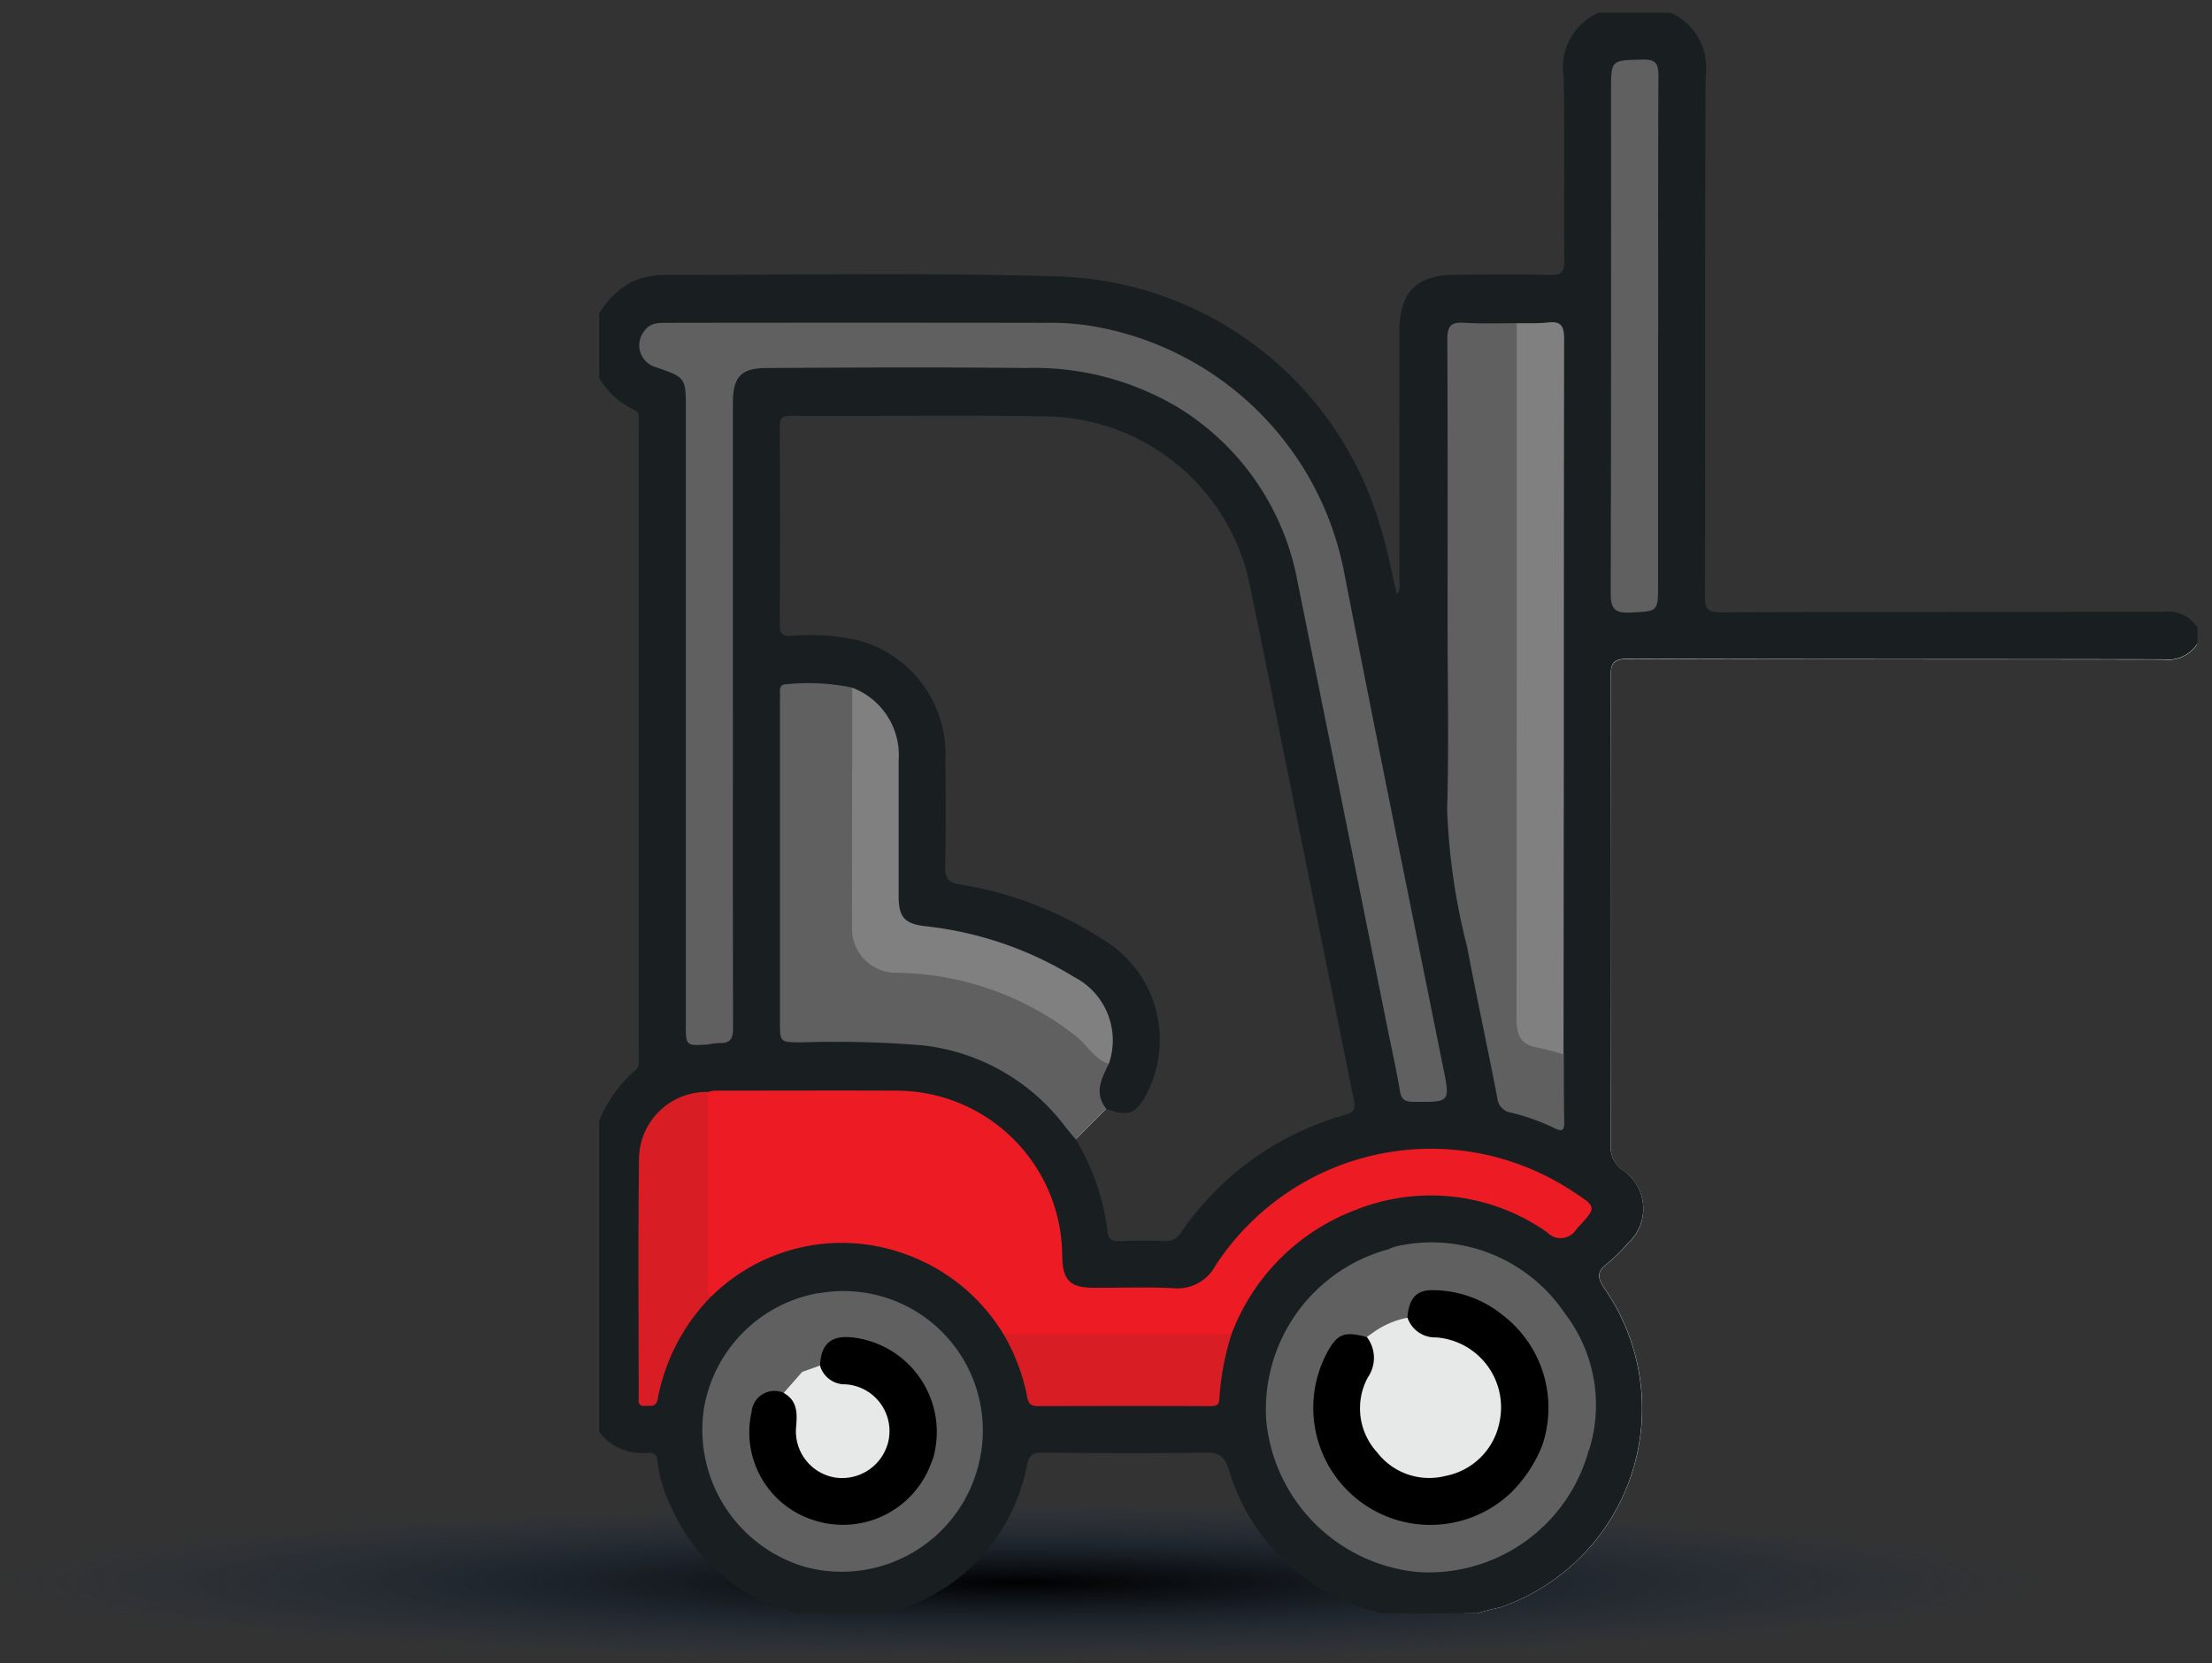 <svg id="MASAHA-Services-Rent-MaterialHandling-Icon" xmlns="http://www.w3.org/2000/svg" xmlns:xlink="http://www.w3.org/1999/xlink" width="120.51" height="90.598" viewBox="0 0 120.51 90.598">
  <rect x="0" y="0" width="120.51" height="90.598" fill="#333333" stroke="none"/>
  <defs>
    <radialGradient id="radial-gradient" cx="0.5" cy="0.5" r="0.5" gradientUnits="objectBoundingBox">
      <stop offset="0"/>
      <stop offset="1" stop-color="#19304c" stop-opacity="0"/>
    </radialGradient>
    <clipPath id="clip-path">
      <rect id="Rectangle_51393" data-name="Rectangle 51393" width="87.869" height="87.87" fill="none"/>
    </clipPath>
  </defs>
  <ellipse id="Ellipse_27" data-name="Ellipse 27" cx="55.568" cy="4.395" rx="55.568" ry="4.395" transform="translate(0 81.809)" fill="url(#radial-gradient)"/>
  <g id="Group_52949" data-name="Group 52949" transform="translate(32.641)" style="isolation: isolate">
    <g id="Group_52950" data-name="Group 52950" transform="translate(0 0)">
      <g id="Group_52949-2" data-name="Group 52949" clip-path="url(#clip-path)">
        <path id="Path_38669" data-name="Path 38669" d="M27.294,73.352a13.161,13.161,0,0,1,2.156-.643,11.459,11.459,0,0,0,5.713-17.343c-.383-.567-.482-.928.12-1.377a9.152,9.152,0,0,0,1.155-1.134,2.519,2.519,0,0,0-.281-3.93,1.559,1.559,0,0,1-.682-1.413q.034-12.721,0-25.442c0-.786.13-1.027.985-1.023,9.7.036,19.408.017,29.111.035a1.909,1.909,0,0,0,1.88-.867,6.533,6.533,0,0,1-3.864.6H36.773c-1.387.01-1.526.13-1.528,1.5v24.94a2.385,2.385,0,0,0,.841,1.946,2.306,2.306,0,0,1,.1,3.536c-.347.378-.7.746-1.082,1.091a1.1,1.1,0,0,0-.241,1.545.855.855,0,0,0,.087.106,11.289,11.289,0,0,1-1.882,14.851,11.237,11.237,0,0,1-4.91,2.5c-.323.083-.775.035-.867.52" transform="translate(19.635 14.842)" fill="#fefefe"/>
        <path id="Path_38670" data-name="Path 38670" d="M2.324,22.035A4.388,4.388,0,0,1,0,19.373v-1.71a4.749,4.749,0,0,1,2.081-2.551,4.22,4.22,0,0,1,1.894-.432c7.09,0,14.184-.13,21.269.075A18.876,18.876,0,0,1,42.933,28.272c.4,1.231.623,2.515.938,3.815.232-.314.128-.628.128-.916q.013-6.662,0-13.328c0-2.255.912-3.172,3.151-3.177,1.68,0,3.361-.031,5.04.016.623.017.806-.121.8-.779-.04-3.359.038-6.722-.043-10.081A3.238,3.238,0,0,1,54.854.4h3.93a3.278,3.278,0,0,1,1.908,3.423c-.05,9.453-.016,18.9-.043,28.364,0,.713.173.867.867.867,8.03-.029,16.061-.012,24.092-.029a1.909,1.909,0,0,1,1.88.867v.855a1.909,1.909,0,0,1-1.88.867c-9.7-.017-19.408,0-29.111-.035-.855,0-.987.238-.985,1.023q.047,12.721,0,25.442a1.559,1.559,0,0,0,.682,1.413,2.523,2.523,0,0,1,.274,3.942,9.047,9.047,0,0,1-1.155,1.136c-.6.447-.5.808-.12,1.377A11.458,11.458,0,0,1,49.48,87.258a13.162,13.162,0,0,0-2.156.643h-2.39a1.393,1.393,0,0,0-.793-.078h-.05a.158.158,0,0,0-.033-.071,11.3,11.3,0,0,1-9.349-8.019c-.253-.742-.532-.919-1.263-.909-2.948.045-5.914.031-8.869,0-.543,0-.763.1-.867.706a10.272,10.272,0,0,1-8.649,8.227.278.278,0,0,1,0,.054h-.094a1.374,1.374,0,0,0-.8.078H13.158c-.253-.163-.532-.066-.8-.08a.559.559,0,0,1-.076,0h-.016a.261.261,0,0,1,0-.052,9.979,9.979,0,0,1-7.821-5.749,7.692,7.692,0,0,1-.867-2.744c-.028-.312-.161-.461-.489-.432A2.939,2.939,0,0,1,0,76.963V62.1a7.372,7.372,0,0,1,2.372-4.1c.248-.194.187-.456.187-.7v-34.6c0-.236.1-.52-.236-.652M41.506,59.528Q39.672,50.462,37.845,41.4c-.642-3.175-1.266-6.354-1.93-9.525a11.5,11.5,0,0,0-11.4-9.492c-4.554-.078-9.112,0-13.668-.029-.5,0-.607.149-.6.621q.029,5.377,0,10.763c0,.5.16.609.626.6a12.4,12.4,0,0,1,3.481.2,6.417,6.417,0,0,1,4.918,6.542c.023,1.937.031,3.874-.012,5.808-.012.619.14.893.786.985a20.127,20.127,0,0,1,7.735,2.957,6.373,6.373,0,0,1,2.45,8.455c-.545,1.087-1.028,1.266-2.194.812l-1.661,1.674a12.715,12.715,0,0,1,1.734,5.029c.033.4.227.512.614.5.824-.028,1.651-.035,2.475,0a.957.957,0,0,0,.907-.467,16.113,16.113,0,0,1,8.966-6.417c.564-.163.52-.453.44-.867" transform="translate(-0.406 0.295)" fill="#191f21"/>
        <path id="Path_38671" data-name="Path 38671" d="M15.207,36.494l1.661-1.674a3.324,3.324,0,0,0-1.661,1.674" transform="translate(10.76 25.567)" fill="#fefefe"/>
        <path id="Path_38672" data-name="Path 38672" d="M6.6,31.381V14.55c0-1.452.409-1.939,1.847-1.948,4.7-.028,9.4-.052,14.1,0a15.313,15.313,0,0,1,8.3,2.144,14.1,14.1,0,0,1,6.514,9.483q2.453,12.13,4.889,24.262c.236,1.167.5,2.329.694,3.5.082.477.3.574.742.578,2.024.021,2,.04,1.589-1.984-1.8-8.921-3.616-17.839-5.357-26.772a16.834,16.834,0,0,0-13.95-13.527,14.343,14.343,0,0,0-2.378-.144q-10.252-.016-20.5,0c-.482,0-.969-.036-1.309.437a1.238,1.238,0,0,0,.64,1.982c1.616.565,1.616.565,1.616,2.286V48.341c0,1.172,0,1.176,1.152,1.11a5.854,5.854,0,0,1,.673-.087c.682.038.751-.335.749-.9-.017-5.7-.01-11.392-.01-17.088" transform="translate(0.686 7.442)" fill="#606060"/>
        <path id="Path_38673" data-name="Path 38673" d="M32.3,47.512a11.6,11.6,0,0,1,6.8-6.776,11.017,11.017,0,0,1,10.405,1.24,1,1,0,0,0,1.583-.173c1.124-1.214,1.155-1.186-.229-2.081a14.007,14.007,0,0,0-19.4,4.013l-.042.064a2.343,2.343,0,0,1-2.3,1.214c-1.448-.076-2.9-.01-4.355-.023-1.266-.01-1.654-.414-1.684-1.7a9.036,9.036,0,0,0-9.037-9.034h-.024c-3.3-.014-6.6,0-9.906,0a1.522,1.522,0,0,0-.328.075A1.549,1.549,0,0,0,3.5,35.457c0,2.957-.014,5.916,0,8.873,0,.416-.135.938.454,1.143a10.1,10.1,0,0,1,10.388-2.381,10.293,10.293,0,0,1,5.534,4.421,1.879,1.879,0,0,0,1.06.264H31.338a1.415,1.415,0,0,0,.968-.257" transform="translate(2.151 25.148)" fill="#ed1c24"/>
        <path id="Path_38674" data-name="Path 38674" d="M30.668,10.162c-.966,0-1.937.04-2.9-.024-.746-.049-.888.255-.884.931.024,5.175.014,10.352.014,15.527,0,3.356.075,6.713-.024,10.059a35.028,35.028,0,0,0,1.086,7.466c.52,2.756,1.12,5.492,1.648,8.245a.88.88,0,0,0,.732.791,11.879,11.879,0,0,1,2.4.855c.458.236.52.038.512-.369-.021-1.214-.017-2.445-.024-3.668a2.389,2.389,0,0,0-1.432-.694,1,1,0,0,1-.834-1.11c.014-.347,0-.683,0-1.025V11.706a2.179,2.179,0,0,0-.281-1.561" transform="translate(19.326 7.44)" fill="#606060"/>
        <path id="Path_38675" data-name="Path 38675" d="M5.914,22.2V39.89c0,1.127,0,1.126,1.167,1.127a58.387,58.387,0,0,1,6.564.16,11.272,11.272,0,0,1,7.847,4.481c.173.222.359.43.539.647l1.661-1.674c-.694-.867-.243-1.654.139-2.452A14.782,14.782,0,0,0,14.667,37.2a15.793,15.793,0,0,0-2.119-.22,2.257,2.257,0,0,1-2.454-2.53c-.012-3.84,0-7.679,0-11.519A1.734,1.734,0,0,0,9.863,21.7,11.786,11.786,0,0,0,6.3,21.511c-.493-.014-.376.413-.378.694" transform="translate(3.937 15.754)" fill="#606060"/>
        <path id="Path_38676" data-name="Path 38676" d="M29.067,10.173q0,18.951-.014,37.9c0,.943.26,1.41,1.174,1.561A14.045,14.045,0,0,1,31.614,50q.008-8.371.017-16.743,0-11.105.016-22.211c0-.694-.146-1-.884-.912-.562.064-1.136.033-1.7.043" transform="translate(20.926 7.429)" fill="#818080"/>
        <path id="Path_38677" data-name="Path 38677" d="M27.859,39.233a9.033,9.033,0,0,0-6.66,9.32,9.167,9.167,0,0,0,8.258,8.259,9.033,9.033,0,0,0,9.32-6.66c-.786-.694-1.68-.347-2.546-.271-.316.1-.394.385-.52.635a6.164,6.164,0,0,1-11.273-4.948c.532-1.316.838-1.5,2.234-1.427a.858.858,0,0,0,.467-.288,5.608,5.608,0,0,0,1.115-3.642,1.08,1.08,0,0,0-.39-.976" transform="translate(15.145 28.808)" fill="#606060"/>
        <path id="Path_38678" data-name="Path 38678" d="M34.6,16.838c0-4.7-.012-9.4.014-14.1,0-.656-.151-.886-.848-.867-1.734.036-1.734,0-1.734,1.686,0,9.114.012,18.227-.019,27.341,0,.845.173,1.139,1.068,1.091,1.511-.08,1.514-.021,1.514-1.561V16.838" transform="translate(23.097 1.375)" fill="#606060"/>
        <path id="Path_38679" data-name="Path 38679" d="M9.758,40.614a7.69,7.69,0,0,0-6.2,6.3,7.786,7.786,0,0,0,5.565,8.618A7.68,7.68,0,0,0,18.5,50.047c.049-.187.09-.375.125-.565a2.46,2.46,0,0,0-2.463-.147c-.347.163-.439.5-.588.8a4.892,4.892,0,0,1-9.309-1.361,3.426,3.426,0,0,1,.047-1.354c.224-.969.482-1.19,1.509-1.269a3.563,3.563,0,0,0,1.311-1.268,6.089,6.089,0,0,0,.982-2.676,1.836,1.836,0,0,0-.347-1.594" transform="translate(2.147 29.822)" fill="#606060"/>
        <path id="Path_38680" data-name="Path 38680" d="M8.191,21.6c0,4.384-.021,8.768-.012,13.153A2.4,2.4,0,0,0,10.6,37.124a16.093,16.093,0,0,1,9.771,3.444c.623.48.992,1.259,1.8,1.509a3.878,3.878,0,0,0-1.883-4.719,19.514,19.514,0,0,0-8.151-2.775c-1.119-.137-1.413-.512-1.417-1.623V25.538A3.924,3.924,0,0,0,8.2,21.6" transform="translate(5.598 15.859)" fill="#818080"/>
        <path id="Path_38681" data-name="Path 38681" d="M5.425,45.436c-.272-.251-.173-.581-.173-.881q-.008-5.133,0-10.262A3.682,3.682,0,0,0,1.5,37.9V38c-.055,4.291-.019,8.581-.017,12.872,0,.238-.083.55.347.52.295-.019.609.094.694-.4a10.766,10.766,0,0,1,2.912-5.562" transform="translate(0.672 25.18)" fill="#d81d24"/>
        <path id="Path_38682" data-name="Path 38682" d="M25.4,39.391a5.671,5.671,0,0,1-.867,4.565c.773.021,1.322-.5,1.963-.8.565-1.316.931-1.439,2.364-1.19a6.177,6.177,0,0,1,4.878,7.248c-.014.069-.029.14-.045.21a.694.694,0,0,0,.068.725c.85.156,1.734-.173,2.567.173A8.192,8.192,0,0,0,35,42.877a8.748,8.748,0,0,0-9.192-3.642,2.143,2.143,0,0,0-.4.153" transform="translate(17.606 28.649)" fill="#606060"/>
        <path id="Path_38683" data-name="Path 38683" d="M25.362,41.9H12.934a10.867,10.867,0,0,1,1.29,3.389c.069.456.262.536.662.534q4.636-.018,9.271,0c.31,0,.539,0,.545-.428a14.3,14.3,0,0,1,.659-3.488" transform="translate(9.091 30.763)" fill="#d81d24"/>
        <path id="Path_38684" data-name="Path 38684" d="M7.457,40.664a5.524,5.524,0,0,1-.845,4.289c.456.173.767-.09,1.079-.347.487-1.3.9-1.509,2.265-1.164a4.9,4.9,0,0,1,3.729,5.295c-.026.274-.154.562.094.806a5.676,5.676,0,0,1,2.544,0,7.591,7.591,0,0,0-8.865-8.866" transform="translate(4.449 29.772)" fill="#606060"/>
        <path id="Path_38685" data-name="Path 38685" d="M35.118,49.035a6.354,6.354,0,0,0-2.138-7.163,6.059,6.059,0,0,0-3.763-1.353c-.93-.033-1.342.442-1.424,1.507.055.754.373,1.1,1.2,1.228a5.908,5.908,0,0,1,1.483.364,3.612,3.612,0,0,1,2.109,4.044,3.7,3.7,0,0,1-3.748,2.862,3.737,3.737,0,0,1-3.375-3.306,5.713,5.713,0,0,1,.612-2.457,1.215,1.215,0,0,0-.441-1.66l-.052-.028c-1.269-.347-1.641-.173-2.241,1a6.378,6.378,0,0,0,10.09,7.483,7.491,7.491,0,0,0,1.686-2.522" transform="translate(16.24 29.751)"/>
        <path id="Path_38686" data-name="Path 38686" d="M24.508,42.433a1.864,1.864,0,0,1,.054,2.2,3.544,3.544,0,0,0,.493,4.065,3.583,3.583,0,0,0,3.741,1.3,3.707,3.707,0,0,0,2.948-2.976,3.816,3.816,0,0,0-2.971-4.5,3.874,3.874,0,0,0-.487-.068,1.585,1.585,0,0,1-1.561-1.072,4.738,4.738,0,0,0-1.908.831l-.307.215" transform="translate(17.316 30.388)" fill="#e7e8e8"/>
        <path id="Path_38687" data-name="Path 38687" d="M15,48.474a5.183,5.183,0,0,0-3.7-6.327,4.818,4.818,0,0,0-.607-.121c-1.24-.173-1.831.291-1.883,1.516.028.741.284,1.013,1.214,1.195a2.679,2.679,0,0,1,1.889,1.015,2.232,2.232,0,0,1,.009,2.7,2.372,2.372,0,0,1-2.4.916,2.529,2.529,0,0,1-1.8-2.149c-.038-.4.012-.8-.04-1.188-.068-.506-.245-.937-.848-1a1.253,1.253,0,0,0-1.654.64,1.275,1.275,0,0,0-.1.4,5.011,5.011,0,0,0,3.408,5.9,5.118,5.118,0,0,0,6.313-2.948c.073-.184.14-.369.212-.555" transform="translate(3.226 30.832)"/>
        <path id="Path_38688" data-name="Path 38688" d="M6.031,44.377c.756.425.744,1.1.678,1.852A2.552,2.552,0,0,0,8.84,48.985a2.587,2.587,0,0,0,2.891-1.955,2.552,2.552,0,0,0-2.32-3.122,1.41,1.41,0,0,1-1.4-1.023l-.973.347L6.033,44.376" transform="translate(4.022 31.49)" fill="#e7e8e8"/>
      </g>
    </g>
  </g>
</svg>

